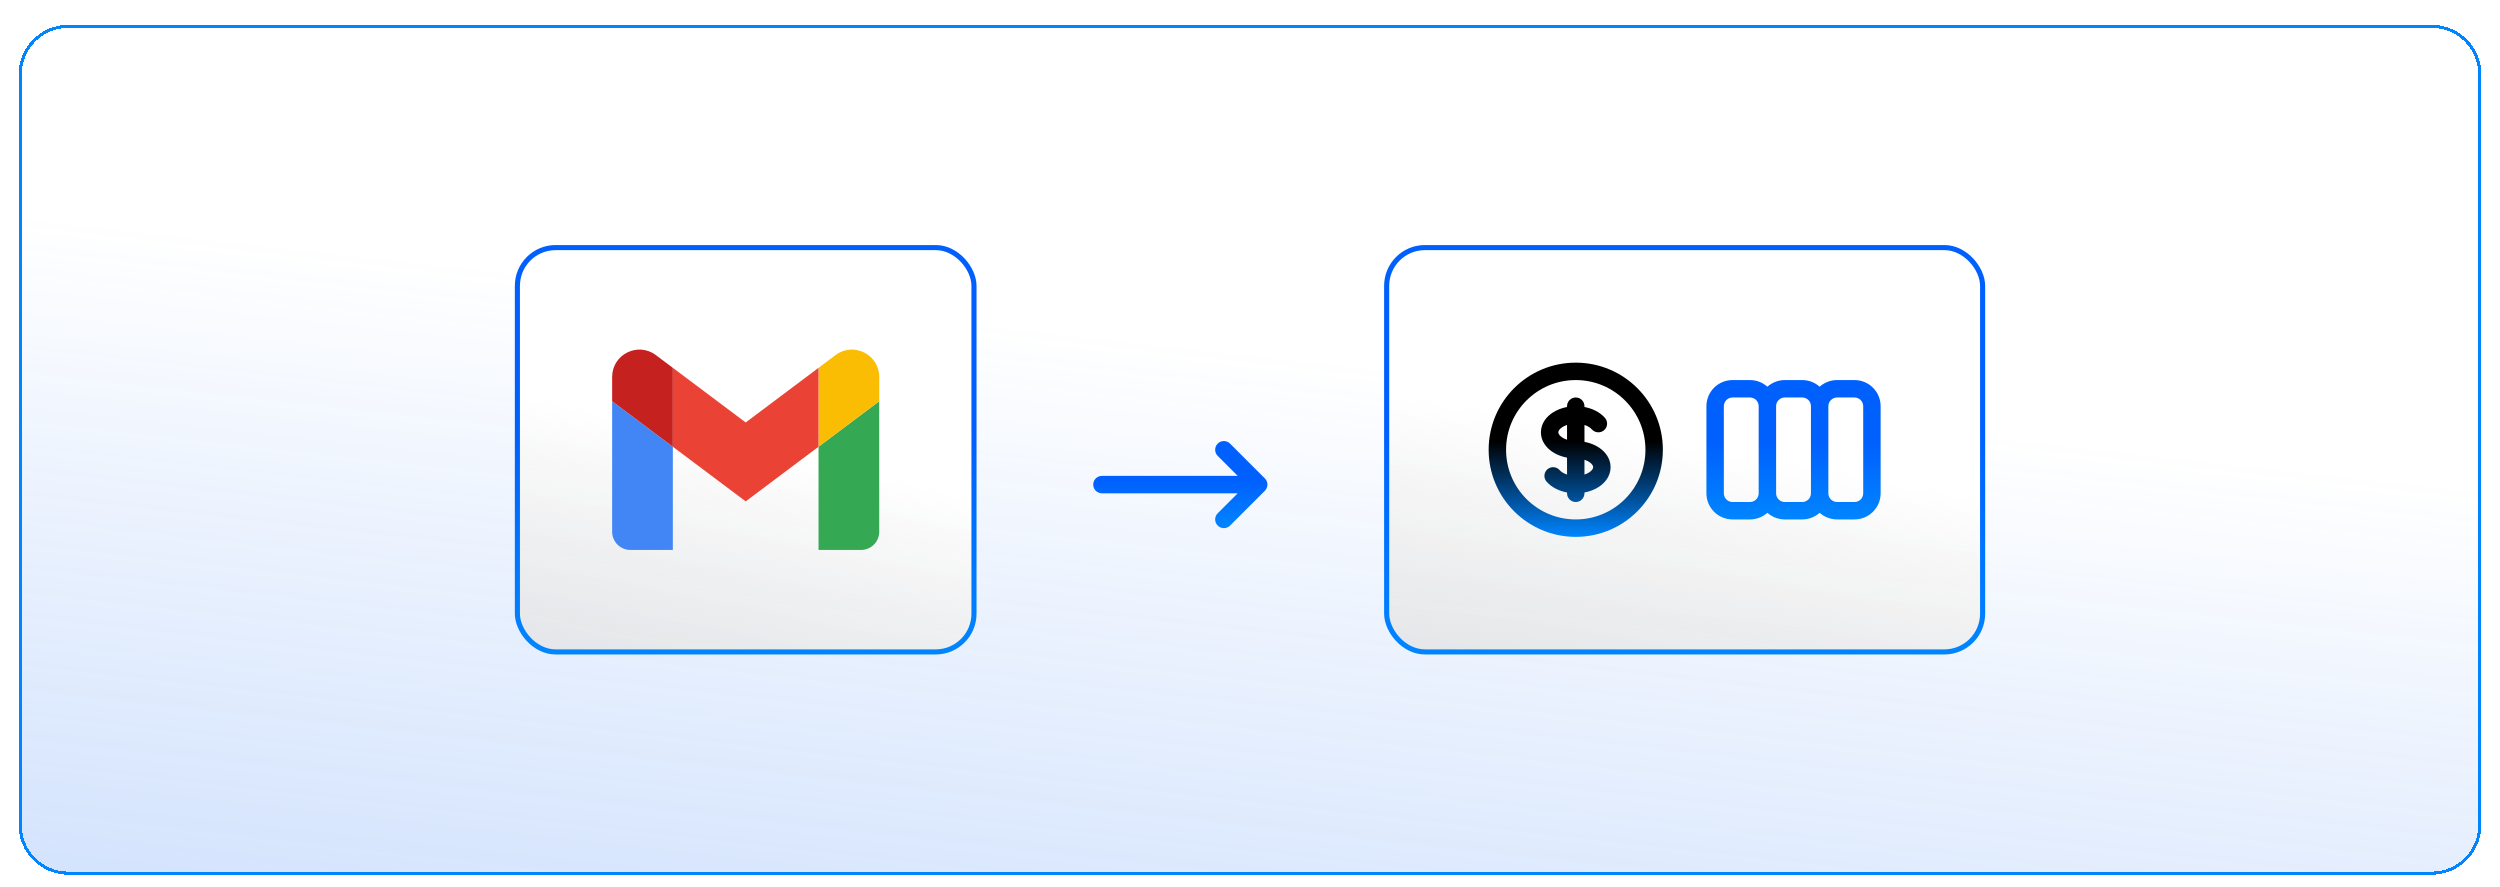 <svg width="403" height="143" viewBox="0 0 403 143" fill="none" xmlns="http://www.w3.org/2000/svg">
<g filter="url(#filter0_dd_2890_2641)">
<path d="M3 10C3 5.582 6.582 2 11 2H392C396.418 2 400 5.582 400 10V131C400 135.418 396.418 139 392 139H11C6.582 139 3 135.418 3 131V10Z" fill="url(#paint0_linear_2890_2641)" shape-rendering="crispEdges"/>
<path d="M3.25 10C3.25 5.72 6.72 2.25 11 2.25H392C396.28 2.25 399.75 5.72 399.75 10V131C399.75 135.28 396.28 138.75 392 138.75H11C6.72 138.75 3.25 135.28 3.25 131V10Z" stroke="url(#paint1_linear_2890_2641)" stroke-width="0.5" shape-rendering="crispEdges"/>
<rect x="83.403" y="37.911" width="73.603" height="65.178" rx="6.165" fill="url(#paint2_linear_2890_2641)"/>
<rect x="83.403" y="37.911" width="73.603" height="65.178" rx="6.165" stroke="url(#paint3_linear_2890_2641)" stroke-width="0.822"/>
<path d="M101.613 86.649H108.462V70.015L98.677 62.676V83.713C98.677 85.338 99.993 86.649 101.613 86.649Z" fill="#4285F4"/>
<path d="M131.947 86.649H138.796C140.42 86.649 141.732 85.333 141.732 83.713V62.676L131.947 70.015" fill="#34A853"/>
<path d="M131.947 57.295V70.015L141.732 62.676V58.763C141.732 55.132 137.588 53.063 134.687 55.24" fill="#FBBC04"/>
<path d="M108.461 70.015V57.295L120.203 66.101L131.944 57.295V70.015L120.203 78.821" fill="#EA4335"/>
<path d="M98.677 58.763V62.676L108.462 70.015V57.295L105.722 55.24C102.816 53.063 98.677 55.132 98.677 58.763Z" fill="#C5221F"/>
<g filter="url(#filter1_d_2890_2641)">
<path fill-rule="evenodd" clip-rule="evenodd" d="M196.296 63.89C196.845 63.342 197.734 63.342 198.282 63.89L203.899 69.507C204.448 70.055 204.448 70.945 203.899 71.493L198.282 77.11C197.734 77.658 196.845 77.658 196.296 77.11C195.748 76.562 195.748 75.672 196.296 75.124L199.516 71.904L177.63 71.904C176.854 71.904 176.226 71.275 176.226 70.5C176.226 69.724 176.854 69.096 177.63 69.096L199.516 69.096L196.296 65.876C195.748 65.328 195.748 64.438 196.296 63.89Z" fill="url(#paint4_linear_2890_2641)"/>
</g>
<rect x="223.53" y="37.911" width="96.067" height="65.178" rx="6.165" fill="url(#paint5_linear_2890_2641)"/>
<rect x="223.53" y="37.911" width="96.067" height="65.178" rx="6.165" stroke="url(#paint6_linear_2890_2641)" stroke-width="0.822"/>
<path fill-rule="evenodd" clip-rule="evenodd" d="M254.011 59.267C247.807 59.267 242.778 64.296 242.778 70.5C242.778 76.704 247.807 81.733 254.011 81.733C260.215 81.733 265.245 76.704 265.245 70.5C265.245 64.296 260.215 59.267 254.011 59.267ZM239.97 70.5C239.97 62.745 246.256 56.458 254.011 56.458C261.766 56.458 268.053 62.745 268.053 70.5C268.053 78.255 261.766 84.542 254.011 84.542C246.256 84.542 239.97 78.255 239.97 70.5ZM254.011 62.075C254.787 62.075 255.416 62.704 255.416 63.479V63.609C256.736 63.857 257.931 64.457 258.721 65.367C259.229 65.953 259.166 66.84 258.581 67.348C257.995 67.856 257.108 67.793 256.6 67.208C256.372 66.945 255.965 66.677 255.416 66.499L255.416 69.225C256.288 69.389 257.096 69.705 257.769 70.154C258.782 70.83 259.628 71.917 259.628 73.308C259.628 74.699 258.782 75.787 257.769 76.463C257.096 76.911 256.288 77.228 255.416 77.392L255.416 77.521C255.416 78.296 254.787 78.925 254.011 78.925C253.236 78.925 252.607 78.296 252.607 77.521L252.607 77.391C251.287 77.143 250.092 76.543 249.302 75.633C248.794 75.047 248.856 74.16 249.442 73.652C250.028 73.144 250.915 73.207 251.423 73.792C251.651 74.055 252.058 74.323 252.607 74.501L252.607 71.775C251.734 71.611 250.927 71.295 250.254 70.846C249.24 70.17 248.395 69.083 248.395 67.692C248.395 66.301 249.24 65.213 250.254 64.537C250.927 64.089 251.734 63.772 252.607 63.608V63.479C252.607 62.704 253.236 62.075 254.011 62.075ZM252.607 66.499C252.297 66.6 252.029 66.729 251.812 66.874C251.3 67.215 251.203 67.532 251.203 67.692C251.203 67.852 251.3 68.168 251.812 68.509C252.029 68.654 252.297 68.784 252.607 68.884L252.607 66.499ZM255.416 72.116L255.416 74.501C255.725 74.4 255.994 74.271 256.211 74.126C256.722 73.785 256.82 73.468 256.82 73.308C256.82 73.148 256.722 72.832 256.211 72.491C255.994 72.346 255.725 72.216 255.416 72.116Z" fill="url(#paint7_linear_2890_2641)"/>
<path fill-rule="evenodd" clip-rule="evenodd" d="M275.074 63.479C275.074 61.153 276.96 59.267 279.287 59.267H282.095C283.174 59.267 284.158 59.672 284.903 60.339C285.649 59.672 286.633 59.267 287.712 59.267H290.52C291.599 59.267 292.583 59.672 293.328 60.339C294.074 59.672 295.058 59.267 296.137 59.267H298.945C301.272 59.267 303.158 61.153 303.158 63.479V77.521C303.158 79.847 301.272 81.733 298.945 81.733H296.137C295.058 81.733 294.074 81.328 293.328 80.661C292.583 81.328 291.599 81.733 290.52 81.733H287.712C286.633 81.733 285.649 81.328 284.903 80.661C284.158 81.328 283.174 81.733 282.095 81.733H279.287C276.96 81.733 275.074 79.847 275.074 77.521V63.479ZM286.308 77.521C286.308 78.296 286.936 78.925 287.712 78.925H290.52C291.296 78.925 291.924 78.296 291.924 77.521V63.479C291.924 62.704 291.296 62.075 290.52 62.075H287.712C286.936 62.075 286.308 62.704 286.308 63.479V77.521ZM283.499 63.479C283.499 62.704 282.871 62.075 282.095 62.075H279.287C278.511 62.075 277.883 62.704 277.883 63.479V77.521C277.883 78.296 278.511 78.925 279.287 78.925H282.095C282.871 78.925 283.499 78.296 283.499 77.521V63.479ZM294.733 63.479V77.521C294.733 78.296 295.361 78.925 296.137 78.925H298.945C299.721 78.925 300.349 78.296 300.349 77.521V63.479C300.349 62.704 299.721 62.075 298.945 62.075H296.137C295.361 62.075 294.733 62.704 294.733 63.479Z" fill="url(#paint8_linear_2890_2641)"/>
</g>
<defs>
<filter id="filter0_dd_2890_2641" x="0" y="0" width="403" height="143" filterUnits="userSpaceOnUse" color-interpolation-filters="sRGB">
<feFlood flood-opacity="0" result="BackgroundImageFix"/>
<feColorMatrix in="SourceAlpha" type="matrix" values="0 0 0 0 0 0 0 0 0 0 0 0 0 0 0 0 0 0 127 0" result="hardAlpha"/>
<feOffset dy="1"/>
<feGaussianBlur stdDeviation="1.5"/>
<feComposite in2="hardAlpha" operator="out"/>
<feColorMatrix type="matrix" values="0 0 0 0 0 0 0 0 0 0 0 0 0 0 0 0 0 0 0.1 0"/>
<feBlend mode="normal" in2="BackgroundImageFix" result="effect1_dropShadow_2890_2641"/>
<feColorMatrix in="SourceAlpha" type="matrix" values="0 0 0 0 0 0 0 0 0 0 0 0 0 0 0 0 0 0 127 0" result="hardAlpha"/>
<feMorphology radius="1" operator="erode" in="SourceAlpha" result="effect2_dropShadow_2890_2641"/>
<feOffset dy="1"/>
<feGaussianBlur stdDeviation="1"/>
<feComposite in2="hardAlpha" operator="out"/>
<feColorMatrix type="matrix" values="0 0 0 0 0 0 0 0 0 0 0 0 0 0 0 0 0 0 0.1 0"/>
<feBlend mode="normal" in2="effect1_dropShadow_2890_2641" result="effect2_dropShadow_2890_2641"/>
<feBlend mode="normal" in="SourceGraphic" in2="effect2_dropShadow_2890_2641" result="shape"/>
</filter>
<filter id="filter1_d_2890_2641" x="167.8" y="53.649" width="44.936" height="44.936" filterUnits="userSpaceOnUse" color-interpolation-filters="sRGB">
<feFlood flood-opacity="0" result="BackgroundImageFix"/>
<feColorMatrix in="SourceAlpha" type="matrix" values="0 0 0 0 0 0 0 0 0 0 0 0 0 0 0 0 0 0 127 0" result="hardAlpha"/>
<feOffset dy="5.617"/>
<feGaussianBlur stdDeviation="2.809"/>
<feComposite in2="hardAlpha" operator="out"/>
<feColorMatrix type="matrix" values="0 0 0 0 0 0 0 0 0 0 0 0 0 0 0 0 0 0 0.25 0"/>
<feBlend mode="normal" in2="BackgroundImageFix" result="effect1_dropShadow_2890_2641"/>
<feBlend mode="normal" in="SourceGraphic" in2="effect1_dropShadow_2890_2641" result="shape"/>
</filter>
<linearGradient id="paint0_linear_2890_2641" x1="138.5" y1="47.5" x2="107.688" y2="325.026" gradientUnits="userSpaceOnUse">
<stop stop-color="white"/>
<stop offset="1" stop-color="#80AEF9" stop-opacity="0.72"/>
</linearGradient>
<linearGradient id="paint1_linear_2890_2641" x1="201.5" y1="2" x2="202" y2="153" gradientUnits="userSpaceOnUse">
<stop offset="1" stop-color="#0085FF"/>
</linearGradient>
<linearGradient id="paint2_linear_2890_2641" x1="112.202" y1="137.02" x2="127.157" y2="71.214" gradientUnits="userSpaceOnUse">
<stop stop-color="white"/>
<stop offset="0" stop-color="#D0D0D0" stop-opacity="0.65"/>
<stop offset="1" stop-color="white"/>
<stop offset="1" stop-color="white"/>
</linearGradient>
<linearGradient id="paint3_linear_2890_2641" x1="120.204" y1="37.5" x2="120.204" y2="103.5" gradientUnits="userSpaceOnUse">
<stop offset="0.451" stop-color="#0060FE"/>
<stop offset="1" stop-color="#0085FF"/>
</linearGradient>
<linearGradient id="paint4_linear_2890_2641" x1="190.268" y1="63.479" x2="190.268" y2="77.521" gradientUnits="userSpaceOnUse">
<stop offset="0.451" stop-color="#0060FE"/>
<stop offset="1" stop-color="#0085FF"/>
</linearGradient>
<linearGradient id="paint5_linear_2890_2641" x1="261.146" y1="137.02" x2="272.87" y2="69.862" gradientUnits="userSpaceOnUse">
<stop stop-color="white"/>
<stop offset="0" stop-color="#D0D0D0" stop-opacity="0.65"/>
<stop offset="1" stop-color="white"/>
<stop offset="1" stop-color="white"/>
</linearGradient>
<linearGradient id="paint6_linear_2890_2641" x1="271.564" y1="37.5" x2="271.564" y2="103.5" gradientUnits="userSpaceOnUse">
<stop offset="0.451" stop-color="#0060FE"/>
<stop offset="1" stop-color="#0085FF"/>
</linearGradient>
<linearGradient id="paint7_linear_2890_2641" x1="254.011" y1="56.458" x2="254.011" y2="84.542" gradientUnits="userSpaceOnUse">
<stop offset="0.451"/>
<stop offset="1" stop-color="#0085FF"/>
</linearGradient>
<linearGradient id="paint8_linear_2890_2641" x1="289.116" y1="59.267" x2="289.116" y2="81.733" gradientUnits="userSpaceOnUse">
<stop offset="0.451" stop-color="#0060FE"/>
<stop offset="1" stop-color="#0085FF"/>
</linearGradient>
</defs>
</svg>
